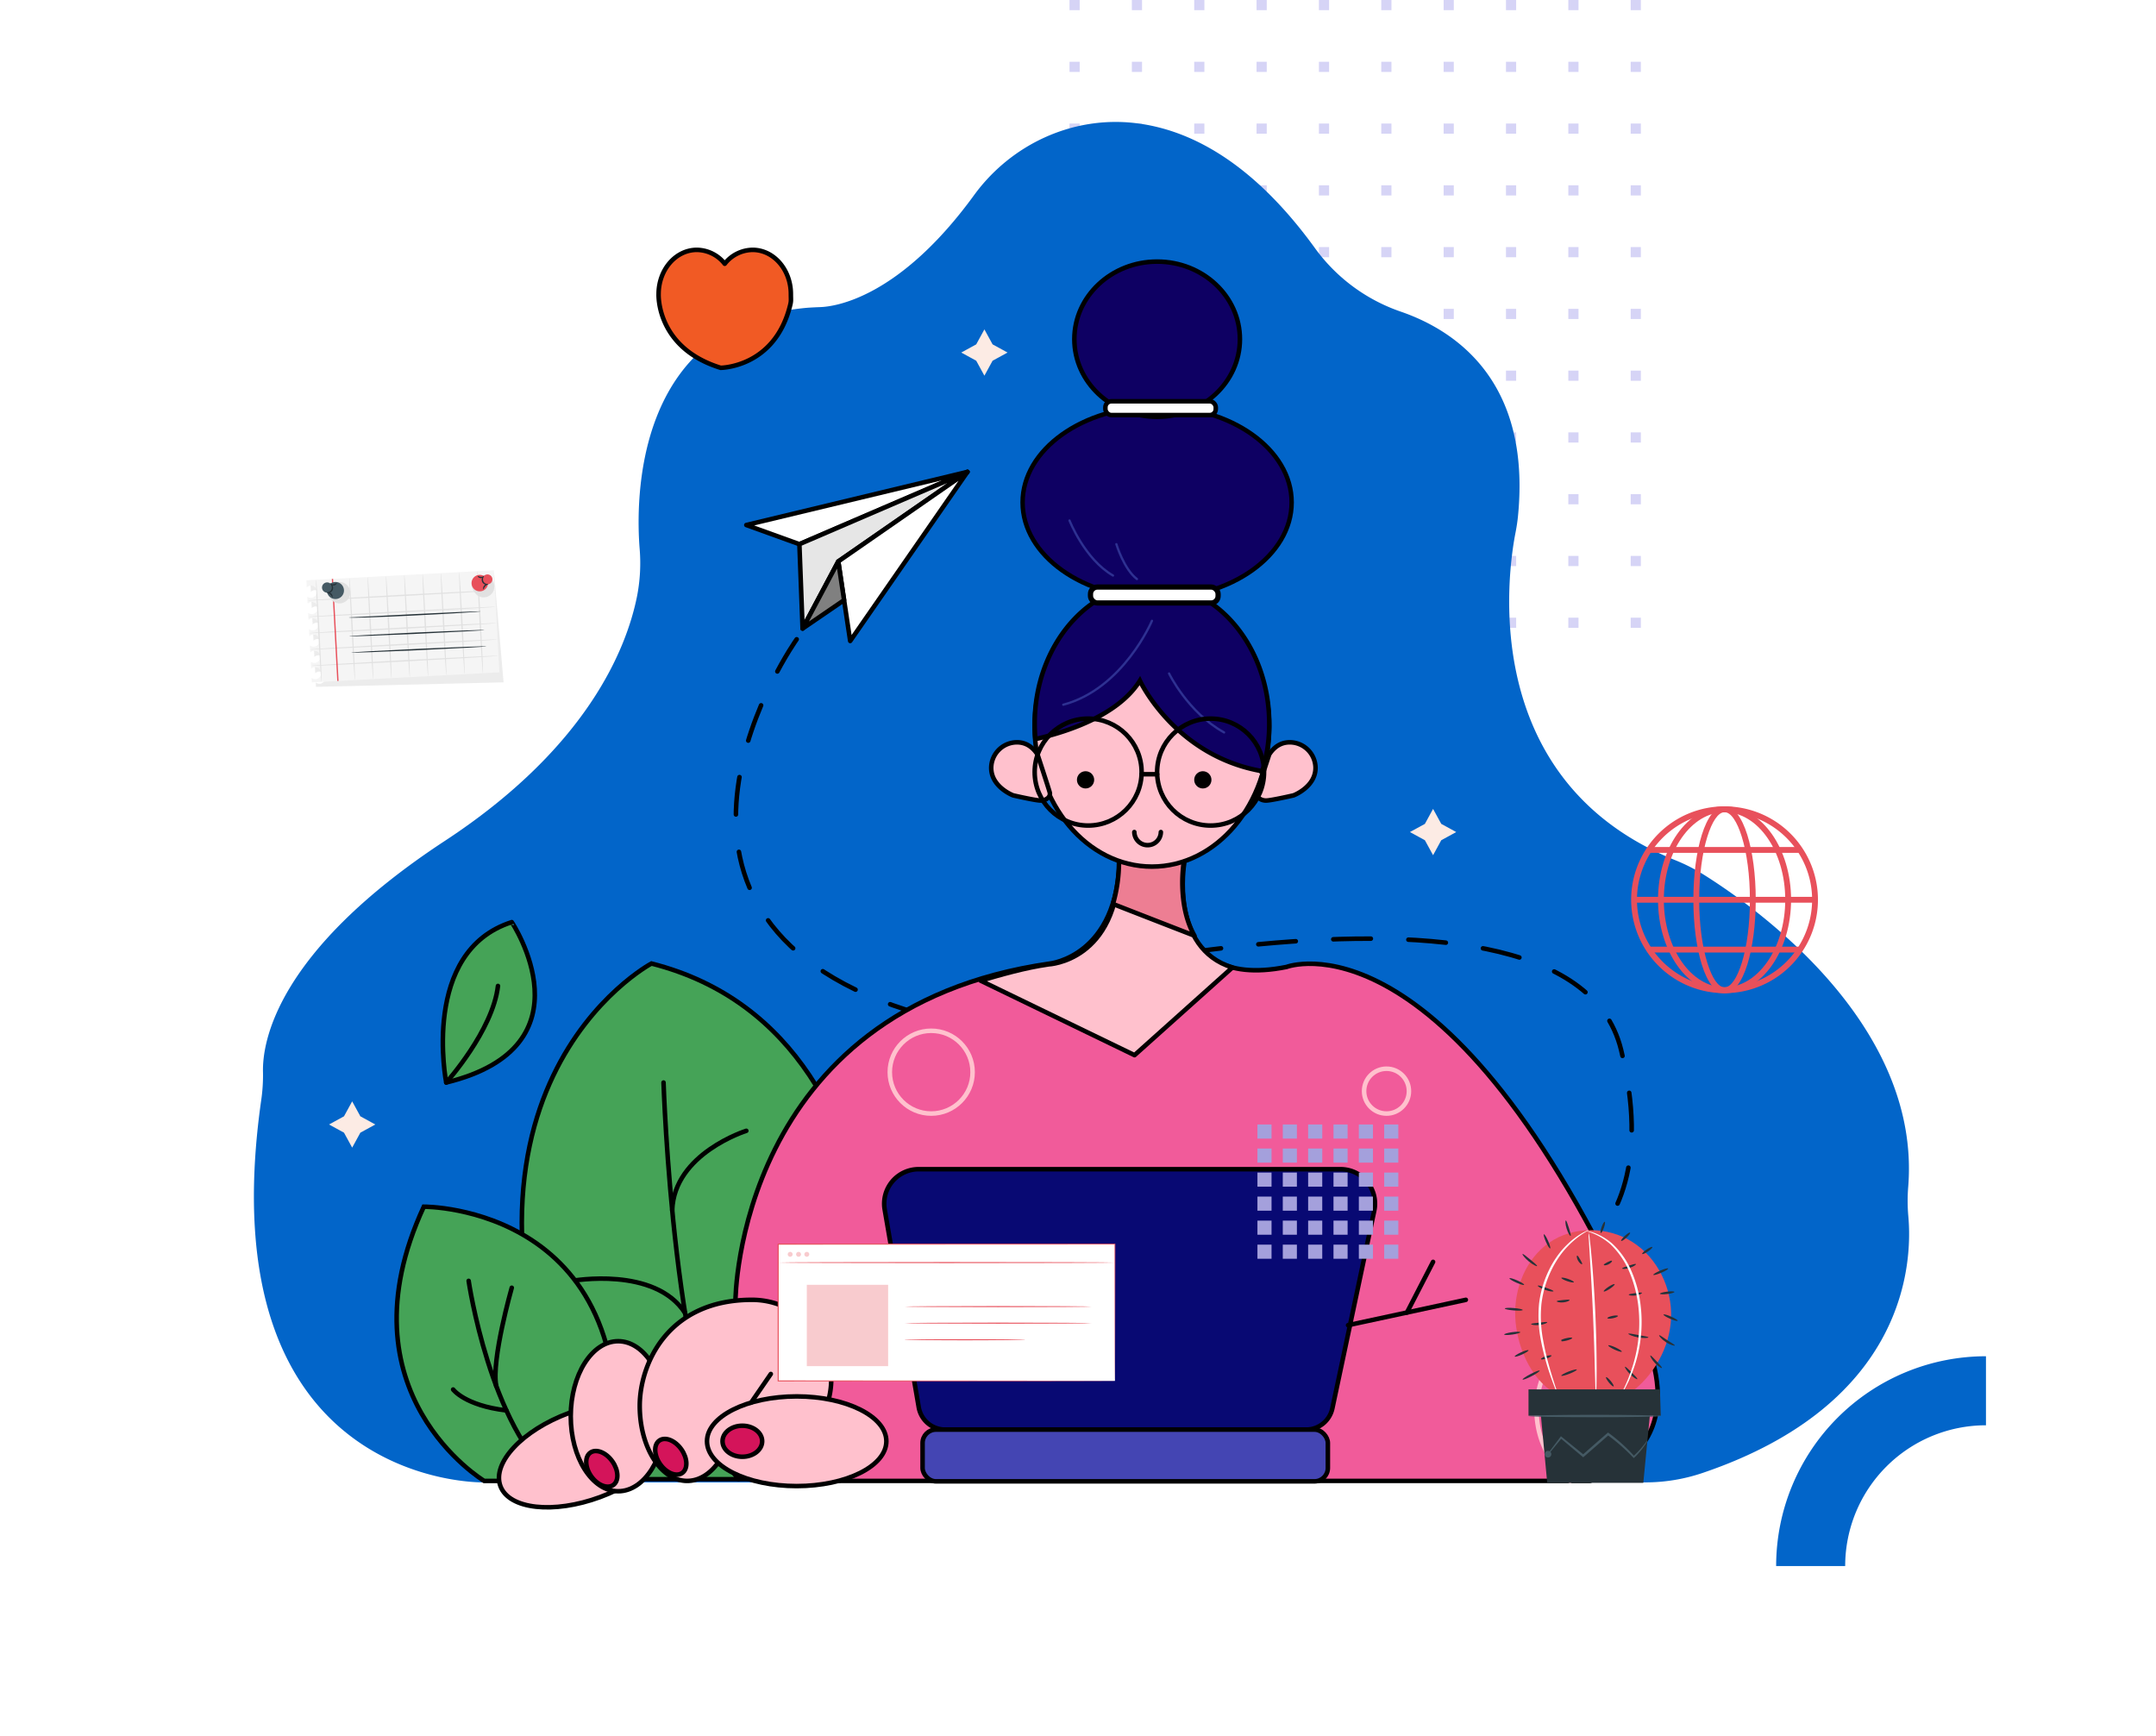 <svg xmlns="http://www.w3.org/2000/svg" xmlns:xlink="http://www.w3.org/1999/xlink" width="951" height="765.789" viewBox="0 0 951 765.789"><defs><style>.a{fill:#d6d4f6;}.ag,.b,.m{fill:#fff;}.c{fill:#0265c9;}.d{fill:#d4145a;}.ac,.ad,.ae,.af,.ag,.d,.e,.f,.g,.h,.i,.j,.k,.l,.m,.n,.q,.r,.s{stroke:#000;}.ae,.af,.d,.e,.i,.j,.k,.l,.n,.o{stroke-miterlimit:10;}.ac,.ad,.ae,.d,.e,.f,.g,.h,.i,.j,.k,.l,.m,.n,.o,.p,.q,.r,.s{stroke-width:2px;}.e,.f{fill:#45a357;}.ac,.ad,.ag,.ah,.f,.g,.h,.m,.p,.q,.r,.s{stroke-linecap:round;stroke-linejoin:round;}.ah,.g,.h,.n,.o,.p{fill:none;}.h{stroke-dasharray:16.57;}.i{fill:#f15b9a;}.j,.q{fill:#ffc1cd;}.k{fill:#080973;}.l{fill:#4445b3;}.o,.p{stroke:#ffc1cd;}.r{fill:#e6e6e6;}.s{fill:gray;}.t{fill:#a4a0dc;}.u{fill:#e8505b;}.v{opacity:0.3;}.w{fill:#ececec;}.x{fill:#f5f5f5;}.y{fill:#e1e1e1;}.z{fill:#263238;}.aa{fill:#455a64;}.ab{fill:#fcebe4;}.ac{fill:#f15a24;}.ad{fill:#ed7e93;}.ae,.af{fill:#0e0063;}.af{stroke-width:1.959px;}.ag{stroke-width:2.313px;}.ah{stroke:#2e3192;}.ai{filter:url(#a);}</style><filter id="a" x="0" y="256.789" width="951" height="509" filterUnits="userSpaceOnUse"><feOffset input="SourceAlpha"/><feGaussianBlur stdDeviation="25" result="b"/><feFlood flood-opacity="0.161"/><feComposite operator="in" in2="b"/><feComposite in="SourceGraphic"/></filter></defs><g transform="translate(-895 -170.211)"><g transform="translate(1366.753 170.211)"><g transform="translate(0)"><rect class="a" width="4.487" height="4.487"/><rect class="a" width="4.487" height="4.487" transform="translate(27.504)"/><rect class="a" width="4.487" height="4.487" transform="translate(55.008)"/><rect class="a" width="4.487" height="4.487" transform="translate(82.512)"/><rect class="a" width="4.487" height="4.487" transform="translate(110.015)"/><rect class="a" width="4.487" height="4.487" transform="translate(137.519)"/><rect class="a" width="4.487" height="4.487" transform="translate(165.023)"/><rect class="a" width="4.487" height="4.487" transform="translate(192.527)"/><rect class="a" width="4.487" height="4.487" transform="translate(220.031)"/><rect class="a" width="4.487" height="4.487" transform="translate(247.534)"/></g><g transform="translate(0 27.245)"><rect class="a" width="4.487" height="4.487"/><rect class="a" width="4.487" height="4.487" transform="translate(27.504)"/><rect class="a" width="4.487" height="4.487" transform="translate(55.008)"/><rect class="a" width="4.487" height="4.487" transform="translate(82.512)"/><rect class="a" width="4.487" height="4.487" transform="translate(110.015)"/><rect class="a" width="4.487" height="4.487" transform="translate(137.519)"/><rect class="a" width="4.487" height="4.487" transform="translate(165.023)"/><rect class="a" width="4.487" height="4.487" transform="translate(192.527)"/><rect class="a" width="4.487" height="4.487" transform="translate(220.031)"/><rect class="a" width="4.487" height="4.487" transform="translate(247.534)"/></g><g transform="translate(0 54.491)"><rect class="a" width="4.487" height="4.487"/><rect class="a" width="4.487" height="4.487" transform="translate(27.504)"/><rect class="a" width="4.487" height="4.487" transform="translate(55.008)"/><rect class="a" width="4.487" height="4.487" transform="translate(82.512)"/><rect class="a" width="4.487" height="4.487" transform="translate(110.015)"/><rect class="a" width="4.487" height="4.487" transform="translate(137.519)"/><rect class="a" width="4.487" height="4.487" transform="translate(165.023)"/><rect class="a" width="4.487" height="4.487" transform="translate(192.527)"/><rect class="a" width="4.487" height="4.487" transform="translate(220.031)"/><rect class="a" width="4.487" height="4.487" transform="translate(247.534)"/></g><g transform="translate(0 81.737)"><rect class="a" width="4.487" height="4.487"/><rect class="a" width="4.487" height="4.487" transform="translate(27.504)"/><rect class="a" width="4.487" height="4.487" transform="translate(55.008)"/><rect class="a" width="4.487" height="4.487" transform="translate(82.512)"/><rect class="a" width="4.487" height="4.487" transform="translate(110.015)"/><rect class="a" width="4.487" height="4.487" transform="translate(137.519)"/><rect class="a" width="4.487" height="4.487" transform="translate(165.023)"/><rect class="a" width="4.487" height="4.487" transform="translate(192.527)"/><rect class="a" width="4.487" height="4.487" transform="translate(220.031)"/><rect class="a" width="4.487" height="4.487" transform="translate(247.534)"/></g><g transform="translate(0 108.982)"><rect class="a" width="4.487" height="4.487"/><rect class="a" width="4.487" height="4.487" transform="translate(27.504)"/><rect class="a" width="4.487" height="4.487" transform="translate(55.008)"/><rect class="a" width="4.487" height="4.487" transform="translate(82.512)"/><rect class="a" width="4.487" height="4.487" transform="translate(110.015)"/><rect class="a" width="4.487" height="4.487" transform="translate(137.519)"/><rect class="a" width="4.487" height="4.487" transform="translate(165.023)"/><rect class="a" width="4.487" height="4.487" transform="translate(192.527)"/><rect class="a" width="4.487" height="4.487" transform="translate(220.031)"/><rect class="a" width="4.487" height="4.487" transform="translate(247.534)"/></g><g transform="translate(0 136.228)"><rect class="a" width="4.487" height="4.487"/><rect class="a" width="4.487" height="4.487" transform="translate(27.504)"/><rect class="a" width="4.487" height="4.487" transform="translate(55.008)"/><rect class="a" width="4.487" height="4.487" transform="translate(82.512)"/><rect class="a" width="4.487" height="4.487" transform="translate(110.015)"/><rect class="a" width="4.487" height="4.487" transform="translate(137.519)"/><rect class="a" width="4.487" height="4.487" transform="translate(165.023)"/><rect class="a" width="4.487" height="4.487" transform="translate(192.527)"/><rect class="a" width="4.487" height="4.487" transform="translate(220.031)"/><rect class="a" width="4.487" height="4.487" transform="translate(247.534)"/></g><g transform="translate(0 163.473)"><rect class="a" width="4.487" height="4.487"/><rect class="a" width="4.487" height="4.487" transform="translate(27.504)"/><rect class="a" width="4.487" height="4.487" transform="translate(55.008)"/><rect class="a" width="4.487" height="4.487" transform="translate(82.512)"/><rect class="a" width="4.487" height="4.487" transform="translate(110.015)"/><rect class="a" width="4.487" height="4.487" transform="translate(137.519)"/><rect class="a" width="4.487" height="4.487" transform="translate(165.023)"/><rect class="a" width="4.487" height="4.487" transform="translate(192.527)"/><rect class="a" width="4.487" height="4.487" transform="translate(220.031)"/><rect class="a" width="4.487" height="4.487" transform="translate(247.534)"/></g><g transform="translate(0 190.719)"><rect class="a" width="4.487" height="4.487"/><rect class="a" width="4.487" height="4.487" transform="translate(27.504)"/><rect class="a" width="4.487" height="4.487" transform="translate(55.008)"/><rect class="a" width="4.487" height="4.487" transform="translate(82.512)"/><rect class="a" width="4.487" height="4.487" transform="translate(110.015)"/><rect class="a" width="4.487" height="4.487" transform="translate(137.519)"/><rect class="a" width="4.487" height="4.487" transform="translate(165.023)"/><rect class="a" width="4.487" height="4.487" transform="translate(192.527)"/><rect class="a" width="4.487" height="4.487" transform="translate(220.031)"/><rect class="a" width="4.487" height="4.487" transform="translate(247.534)"/></g><g transform="translate(0 217.964)"><rect class="a" width="4.487" height="4.487"/><rect class="a" width="4.487" height="4.487" transform="translate(27.504)"/><rect class="a" width="4.487" height="4.487" transform="translate(55.008)"/><rect class="a" width="4.487" height="4.487" transform="translate(82.512)"/><rect class="a" width="4.487" height="4.487" transform="translate(110.015)"/><rect class="a" width="4.487" height="4.487" transform="translate(137.519)"/><rect class="a" width="4.487" height="4.487" transform="translate(165.023)"/><rect class="a" width="4.487" height="4.487" transform="translate(192.527)"/><rect class="a" width="4.487" height="4.487" transform="translate(220.031)"/><rect class="a" width="4.487" height="4.487" transform="translate(247.534)"/></g><g transform="translate(0 245.21)"><rect class="a" width="4.487" height="4.487"/><rect class="a" width="4.487" height="4.487" transform="translate(27.504)"/><rect class="a" width="4.487" height="4.487" transform="translate(55.008)"/><rect class="a" width="4.487" height="4.487" transform="translate(82.512)"/><rect class="a" width="4.487" height="4.487" transform="translate(110.015)"/><rect class="a" width="4.487" height="4.487" transform="translate(137.519)"/><rect class="a" width="4.487" height="4.487" transform="translate(165.023)"/><rect class="a" width="4.487" height="4.487" transform="translate(192.527)"/><rect class="a" width="4.487" height="4.487" transform="translate(220.031)"/><rect class="a" width="4.487" height="4.487" transform="translate(247.534)"/></g><g transform="translate(0 272.456)"><rect class="a" width="4.487" height="4.487"/><rect class="a" width="4.487" height="4.487" transform="translate(27.504)"/><rect class="a" width="4.487" height="4.487" transform="translate(55.008)"/><rect class="a" width="4.487" height="4.487" transform="translate(82.512)"/><rect class="a" width="4.487" height="4.487" transform="translate(110.015)"/><rect class="a" width="4.487" height="4.487" transform="translate(137.519)"/><rect class="a" width="4.487" height="4.487" transform="translate(165.023)"/><rect class="a" width="4.487" height="4.487" transform="translate(192.527)"/><rect class="a" width="4.487" height="4.487" transform="translate(220.031)"/><rect class="a" width="4.487" height="4.487" transform="translate(247.534)"/></g></g><g class="ai" transform="matrix(1, 0, 0, 1, 895, 170.21)"><rect class="b" width="801" height="359" rx="60" transform="translate(75 331.79)"/></g><path class="c" d="M3166.783,5853.167s-122.368,2.759-98.115-168.328a76.267,76.267,0,0,0,.822-12.64c-.325-12.887,5.522-52.974,80.2-101.981,62.864-41.255,80.115-84.768,84.768-107.8a76.122,76.122,0,0,0,1.165-21.162c-1.6-20-3.029-99.028,73.431-106.16,1.735-.161,4.584-.283,6.325-.349,6.542-.243,34.774-4.049,67.731-49.329,16.325-22.429,43.318-35,70.881-31.864,23.622,2.684,51.692,16.617,79.753,55.513a77.984,77.984,0,0,0,37.841,27.763c24,8.343,57.3,30.653,51.489,90.027-.242,2.48-.626,4.949-1.105,7.4-3.309,16.834-17.05,109.033,70.208,144.356a80.121,80.121,0,0,1,12.418,6.24c23.333,14.564,96.271,66.079,90.6,137.864a77.385,77.385,0,0,0,.047,13.11c1.79,19.736-.172,82.426-90.662,113.144a78.711,78.711,0,0,1-25.291,4.2H3172.48" transform="translate(-2058.487 -5029.08)"/><path class="c" d="M3702.4,3318.4h0a62.1,62.1,0,0,1,62.1-62.1v-30.45a92.55,92.55,0,0,0-92.55,92.55h30.45Z" transform="translate(-1993.5 -2457.4)"/><ellipse class="d" cx="8.748" cy="5.06" rx="8.748" ry="5.06" transform="translate(1114.584 816.949) rotate(-45)"/><g transform="translate(1069.955 576.958)"><g transform="translate(55.207 18.256)"><path class="e" d="M1943.5,4618.255s-105.742,56.294-29.669,227.46H2042.4S2072.064,4650.967,1943.5,4618.255Z" transform="translate(-1886.306 -4618.255)"/><path class="f" d="M1940.776,4663.989s4.565,142.257,33.092,174.969" transform="translate(-1878.257 -4611.497)"/><path class="f" d="M1976.8,4682.547s-31.9,10.009-32.689,35.053" transform="translate(-1877.764 -4608.754)"/><path class="f" d="M1905.649,4740.336s36.508-6.582,49.824,14.206" transform="translate(-1883.448 -4600.36)"/><path class="f" d="M1975.038,4766.057a28.966,28.966,0,0,0-19.013,22.874" transform="translate(-1876.003 -4596.413)"/></g><g transform="translate(0 125.521)"><path class="e" d="M1876.818,4832.666s-64.663-38.8-26.626-120.957c0,0,99.656-.761,82.92,120.957Z" transform="translate(-1838.208 -4711.709)"/><path class="g" d="M1865.881,4740.209s9.434,64.661,38.57,88.245" transform="translate(-1834.118 -4707.497)"/><path class="g" d="M1883.38,4742.86s-9.128,31.951-6.847,43.362" transform="translate(-1832.598 -4707.105)"/><path class="g" d="M1859.916,4781.964s5.125,7.054,23.483,9.233" transform="translate(-1834.999 -4701.326)"/></g><g transform="translate(20.383)"><path class="f" d="M1857.457,4673.1s-11.41-57.815,28.908-70.748C1886.365,4602.35,1922.881,4657.122,1857.457,4673.1Z" transform="translate(-1855.966 -4602.35)"/><path class="f" d="M1857.265,4669.474s20.54-22.822,22.823-42.6" transform="translate(-1855.774 -4598.726)"/></g></g><path class="h" d="M1995.4,4493.652s-85.4,120.152,48.587,163.536c0,0,290.7-81.376,315.044,17.52s-54.012,105.742-54.012,105.742" transform="translate(-748.986 -4041.456)"/><path class="i" d="M1968.414,4772.972s.381-128.948,138.834-148.728c0,0,29.968-3.254,30.579-46.509h28.612s-12.025,59.443,45.03,48.032c0,0,70.748-27.386,155.189,158.232,0,0,29.668,50.209-21.3,68.466H2001.184Z" transform="translate(-749.01 -4029.031)"/><ellipse class="j" cx="39.558" cy="19.779" rx="39.558" ry="19.779" transform="translate(1108.882 807.146) rotate(-20.234)"/><ellipse class="j" cx="20.92" cy="33.092" rx="20.92" ry="33.092" transform="translate(1146.754 761.815)"/><path class="j" d="M1981.078,4747.5c-37.277,0-49.448,28.51-49.448,46.786s9.366,33.091,20.92,33.091c6.526,0,12.353-4.728,16.188-12.134a35,35,0,1,0,12.34-67.743Z" transform="translate(-754.446 -4003.942)"/><ellipse class="j" cx="39.558" cy="19.779" rx="39.558" ry="19.779" transform="translate(1206.852 786.159)"/><path class="k" d="M2211.675,4808.685h-159.18a11.853,11.853,0,0,1-11.681-9.843l-15.021-87.238a15.208,15.208,0,0,1,14.988-17.79h186.073a15.208,15.208,0,0,1,14.878,18.362l-18.461,87.112A11.853,11.853,0,0,1,2211.675,4808.685Z" transform="translate(-740.563 -4007.876)"/><rect class="l" width="178.772" height="22.822" rx="5.899" transform="translate(1301.944 800.809)"/><ellipse class="d" cx="8.748" cy="6.847" rx="8.748" ry="6.847" transform="translate(1213.699 799.091)"/><ellipse class="d" cx="5.706" cy="8.748" rx="5.706" ry="8.748" transform="matrix(0.817, -0.577, 0.577, 0.817, 1150.739, 814.259)"/><ellipse class="d" cx="5.706" cy="8.748" rx="5.706" ry="8.748" transform="matrix(0.817, -0.577, 0.577, 0.817, 1181.168, 808.934)"/><line class="m" y1="12.634" x2="8.693" transform="translate(1226.306 776.269)"/><path class="n" d="M2064.146,4624.3l66.23,31.818,41.693-36.684" transform="translate(-734.862 -4022.867)"/><circle class="o" cx="18.258" cy="18.258" r="18.258" transform="translate(1287.49 624.883)"/><circle class="o" cx="9.89" cy="9.89" r="9.89" transform="translate(1496.692 641.62)"/><line class="g" y1="11.193" x2="51.946" transform="translate(1489.629 743.558)"/><line class="g" x1="11.519" y2="22.333" transform="translate(1515.602 726.821)"/><path class="p" d="M2320.183,4754.958c-1.182-.1-2.377-.168-3.587-.168a40.318,40.318,0,0,0-25.548,71.509" transform="translate(-703.512 -4002.864)"/><path class="q" d="M2130.524,4664.362l43.174-38.672c-27.732-8.538-21.259-45.875-21.259-45.875h-28.611c-.611,43.256-31.233,44.5-31.233,44.5-10.414,1.487-21.046,4.566-29.956,7.188Z" transform="translate(-735.085 -4028.723)"/><g transform="translate(1224.197 378.363)"><path class="m" d="M1972.59,4452.757l23.411,8.454,74.124-31.885Z" transform="translate(-1972.59 -4429.326)"/><path class="r" d="M1992.987,4461.211l1.414,37.216,15.742-29.6,56.968-39.5Z" transform="translate(-1969.575 -4429.326)"/><path class="m" d="M2007.934,4468.826l5.254,35.079,51.714-74.579Z" transform="translate(-1967.366 -4429.326)"/><path class="s" d="M1994.219,4493.342l18.3-12.532-2.557-17.07Z" transform="translate(-1969.393 -4424.24)"/></g><g transform="translate(1449.646 666.221)"><rect class="t" width="6.224" height="6.224" transform="translate(0)"/><rect class="t" width="6.224" height="6.224" transform="translate(11.183)"/><rect class="t" width="6.224" height="6.224" transform="translate(22.367)"/><rect class="t" width="6.224" height="6.224" transform="translate(33.55)"/><rect class="t" width="6.224" height="6.224" transform="translate(44.733)"/><rect class="t" width="6.224" height="6.224" transform="translate(55.917)"/><rect class="t" width="6.224" height="6.224" transform="translate(0 10.6)"/><rect class="t" width="6.224" height="6.224" transform="translate(11.183 10.6)"/><rect class="t" width="6.224" height="6.224" transform="translate(22.367 10.6)"/><rect class="t" width="6.224" height="6.224" transform="translate(33.55 10.6)"/><rect class="t" width="6.224" height="6.224" transform="translate(44.733 10.6)"/><rect class="t" width="6.224" height="6.224" transform="translate(55.917 10.6)"/><rect class="t" width="6.224" height="6.224" transform="translate(0 21.2)"/><rect class="t" width="6.224" height="6.224" transform="translate(11.183 21.2)"/><rect class="t" width="6.224" height="6.224" transform="translate(22.367 21.2)"/><rect class="t" width="6.224" height="6.224" transform="translate(33.55 21.2)"/><rect class="t" width="6.224" height="6.224" transform="translate(44.733 21.2)"/><rect class="t" width="6.224" height="6.224" transform="translate(55.917 21.2)"/><rect class="t" width="6.224" height="6.224" transform="translate(0 31.799)"/><rect class="t" width="6.224" height="6.224" transform="translate(11.183 31.799)"/><rect class="t" width="6.224" height="6.224" transform="translate(22.367 31.799)"/><rect class="t" width="6.224" height="6.224" transform="translate(33.55 31.799)"/><rect class="t" width="6.224" height="6.224" transform="translate(44.733 31.799)"/><rect class="t" width="6.224" height="6.224" transform="translate(55.917 31.799)"/><rect class="t" width="6.224" height="6.224" transform="translate(0 42.4)"/><rect class="t" width="6.224" height="6.224" transform="translate(11.183 42.4)"/><rect class="t" width="6.224" height="6.224" transform="translate(22.367 42.4)"/><rect class="t" width="6.224" height="6.224" transform="translate(33.55 42.4)"/><rect class="t" width="6.224" height="6.224" transform="translate(44.733 42.4)"/><rect class="t" width="6.224" height="6.224" transform="translate(55.917 42.4)"/><rect class="t" width="6.224" height="6.224" transform="translate(0 52.999)"/><rect class="t" width="6.224" height="6.224" transform="translate(11.183 52.999)"/><rect class="t" width="6.224" height="6.224" transform="translate(22.367 52.999)"/><rect class="t" width="6.224" height="6.224" transform="translate(33.55 52.999)"/><rect class="t" width="6.224" height="6.224" transform="translate(44.733 52.999)"/><rect class="t" width="6.224" height="6.224" transform="translate(55.917 52.999)"/></g><g transform="translate(1238.019 718.755)"><g transform="translate(0.235 0.235)"><rect class="b" width="148.549" height="60.338"/></g><path class="u" d="M2133.416,4786.463s-.012-.371-.018-1.078-.01-1.761-.018-3.13c-.009-2.753-.023-6.8-.04-12.008-.022-10.414-.052-25.478-.09-44.122l.166.165-148.54.07h-.009l.234-.235c0,21.129-.007,41.525-.009,60.338l-.225-.225,106.505.107,30.9.062,8.27.029,2.14.014c.482,0,.736.014.736.014s-.236.009-.708.015l-2.114.014c-1.879.005-4.642.016-8.223.028l-30.844.063-106.659.106h-.226v-.226c0-18.812-.006-39.208-.009-60.338v-.235h.244l148.54.07h.165v.165c-.038,18.686-.069,33.785-.09,44.222-.018,5.195-.032,9.228-.041,11.972-.008,1.356-.014,2.393-.019,3.1S2133.416,4786.463,2133.416,4786.463Z" transform="translate(-1984.632 -4725.89)"/><g transform="translate(0.383 8.138)"><path class="u" d="M1984.966,4733.215c0-.131,33.2-.235,74.153-.235s74.161.1,74.161.235-33.2.234-74.161.234S1984.966,4733.345,1984.966,4733.215Z" transform="translate(-1984.966 -4732.979)"/></g><g transform="translate(4.447 3.655)"><g class="v"><path class="u" d="M1990.661,4730.153a1.078,1.078,0,1,1-1.078-1.079A1.079,1.079,0,0,1,1990.661,4730.153Z" transform="translate(-1988.506 -4729.074)"/></g><g class="v" transform="translate(3.694)"><path class="u" d="M1993.879,4730.153a1.078,1.078,0,1,1-1.078-1.079A1.078,1.078,0,0,1,1993.879,4730.153Z" transform="translate(-1991.724 -4729.074)"/></g><g class="v" transform="translate(7.334)"><path class="u" d="M1997.053,4730.153a1.078,1.078,0,1,1-1.079-1.079A1.079,1.079,0,0,1,1997.053,4730.153Z" transform="translate(-1994.896 -4729.074)"/></g></g><g class="v" transform="translate(12.859 18.18)"><rect class="u" width="35.88" height="35.88"/></g><g transform="translate(56.033 27.559)"><path class="u" d="M2115.923,4750.136c0,.13-18.463.235-41.234.235s-41.239-.105-41.239-.235,18.46-.235,41.239-.235S2115.923,4750.007,2115.923,4750.136Z" transform="translate(-2033.45 -4749.901)"/><g transform="translate(0 7.31)"><path class="u" d="M2115.923,4756.5c0,.13-18.463.235-41.234.235s-41.239-.105-41.239-.235,18.46-.235,41.239-.235S2115.923,4756.374,2115.923,4756.5Z" transform="translate(-2033.45 -4756.27)"/></g><g transform="translate(0 14.62)"><path class="u" d="M2086.541,4762.873a2.323,2.323,0,0,1-.539.047l-1.546.045-5.69.075-18.768.069-18.772-.069-5.689-.075-1.546-.045a2.337,2.337,0,0,1-.54-.047,2.386,2.386,0,0,1,.54-.047l1.546-.044,5.689-.075,18.772-.069,18.768.069,5.69.075,1.546.044A2.372,2.372,0,0,1,2086.541,4762.873Z" transform="translate(-2033.45 -4762.638)"/></g></g></g><g transform="translate(1030.143 421.747)"><g transform="translate(1.831 1.251)"><path class="w" d="M1805.117,4473.373l.165,3.1a2.628,2.628,0,0,1,1.687-.735,2.685,2.685,0,0,1,.287,5.361,2.625,2.625,0,0,1-1.756-.55l.166,3.107a2.633,2.633,0,0,1,1.687-.735,2.685,2.685,0,0,1,.287,5.363,2.642,2.642,0,0,1-1.756-.55l.167,3.105a2.63,2.63,0,0,1,1.687-.734,2.685,2.685,0,0,1,.287,5.362,2.642,2.642,0,0,1-1.756-.55l.167,3.106a2.628,2.628,0,0,1,1.687-.734,2.685,2.685,0,0,1,.287,5.361,2.629,2.629,0,0,1-1.756-.55l.167,3.106a2.631,2.631,0,0,1,1.687-.733,2.685,2.685,0,0,1,.287,5.361,2.635,2.635,0,0,1-1.756-.55l.167,3.106a2.637,2.637,0,0,1,1.687-.734,2.685,2.685,0,0,1,.287,5.361,2.624,2.624,0,0,1-1.756-.55l.1,1.928,82.747-1.985-4.193-48.2Z" transform="translate(-1805.117 -4468.214)"/></g><path class="x" d="M1803.522,4471.55l.167,3.1a2.627,2.627,0,0,1,1.687-.733,2.684,2.684,0,0,1,.287,5.361,2.622,2.622,0,0,1-1.756-.55l.166,3.106a2.637,2.637,0,0,1,1.687-.733,2.685,2.685,0,0,1,.287,5.362,2.63,2.63,0,0,1-1.756-.55l.167,3.107a2.631,2.631,0,0,1,1.687-.735,2.685,2.685,0,0,1,.287,5.361,2.631,2.631,0,0,1-1.756-.549l.165,3.106a2.636,2.636,0,0,1,1.688-.734,2.685,2.685,0,0,1,.287,5.362,2.636,2.636,0,0,1-1.756-.55l.165,3.106a2.633,2.633,0,0,1,1.688-.733,2.685,2.685,0,0,1,.286,5.361,2.64,2.64,0,0,1-1.756-.55l.166,3.106a2.637,2.637,0,0,1,1.687-.733,2.685,2.685,0,0,1,.287,5.361,2.636,2.636,0,0,1-1.756-.55l.1,1.927,82.728-4.426-2.409-45.024Z" transform="translate(-1803.522 -4467.124)"/><g transform="translate(0.477 8.889)"><path class="y" d="M1886.664,4474.889c.009.164-18.5,1.289-41.345,2.512s-41.373,2.08-41.381,1.914,18.5-1.289,41.349-2.511S1886.655,4474.724,1886.664,4474.889Z" transform="translate(-1803.938 -4474.868)"/></g><g transform="translate(0.862 16.093)"><path class="y" d="M1887,4481.165c.009.164-18.5,1.289-41.345,2.511s-41.373,2.08-41.382,1.915,18.5-1.289,41.35-2.511S1886.991,4481,1887,4481.165Z" transform="translate(-1804.273 -4481.144)"/></g><g transform="translate(1.248 23.295)"><path class="y" d="M1887.337,4487.439c.008.166-18.5,1.29-41.346,2.513s-41.373,2.08-41.382,1.914,18.5-1.289,41.35-2.511S1887.328,4487.275,1887.337,4487.439Z" transform="translate(-1804.609 -4487.419)"/></g><g transform="translate(1.633 30.498)"><path class="y" d="M1887.672,4493.716c.009.165-18.5,1.29-41.345,2.512s-41.372,2.079-41.381,1.915,18.5-1.289,41.35-2.512S1887.664,4493.551,1887.672,4493.716Z" transform="translate(-1804.945 -4493.695)"/></g><g transform="translate(2.019 37.701)"><path class="y" d="M1888.007,4499.991c.009.166-18.5,1.29-41.345,2.511s-41.373,2.08-41.381,1.917,18.5-1.289,41.349-2.513S1888,4499.828,1888.007,4499.991Z" transform="translate(-1805.281 -4499.971)"/></g><g transform="translate(11.216 3.795)"><rect class="u" width="0.574" height="45.089" transform="translate(0 0.031) rotate(-3.063)"/></g><g transform="translate(18.96 3.409)"><path class="y" d="M1822.487,4515.119c-.165.008-.838-10.063-1.5-22.5s-1.071-22.521-.906-22.53.838,10.062,1.5,22.5S1822.651,4515.11,1822.487,4515.119Z" transform="translate(-1820.041 -4470.094)"/></g><g transform="translate(4.233 4.197)"><path class="y" d="M1809.656,4515.8c-.165.01-.838-10.063-1.5-22.495s-1.071-22.52-.906-22.529.838,10.062,1.5,22.5S1809.82,4515.8,1809.656,4515.8Z" transform="translate(-1807.21 -4470.781)"/></g><g transform="translate(27.026 2.977)"><path class="y" d="M1829.514,4514.743c-.165.008-.838-10.063-1.5-22.5s-1.071-22.521-.906-22.53.838,10.063,1.5,22.5S1829.679,4514.734,1829.514,4514.743Z" transform="translate(-1827.068 -4469.718)"/></g><g transform="translate(35.092 2.546)"><path class="y" d="M1836.541,4514.367c-.165.008-.838-10.064-1.5-22.5s-1.071-22.521-.907-22.53.838,10.063,1.5,22.5S1836.706,4514.358,1836.541,4514.367Z" transform="translate(-1834.095 -4469.341)"/></g><g transform="translate(43.157 2.114)"><path class="y" d="M1843.568,4513.991c-.164.009-.838-10.063-1.5-22.495s-1.071-22.521-.907-22.53.838,10.063,1.5,22.5S1843.733,4513.982,1843.568,4513.991Z" transform="translate(-1841.122 -4468.966)"/></g><g transform="translate(51.223 1.682)"><path class="y" d="M1850.595,4513.615c-.164.008-.838-10.064-1.5-22.5s-1.071-22.521-.906-22.53.837,10.063,1.5,22.5S1850.76,4513.606,1850.595,4513.615Z" transform="translate(-1848.15 -4468.59)"/></g><g transform="translate(59.289 1.251)"><path class="y" d="M1857.623,4513.239c-.165.008-.838-10.064-1.5-22.5s-1.071-22.521-.906-22.53.837,10.063,1.5,22.5S1857.787,4513.23,1857.623,4513.239Z" transform="translate(-1855.177 -4468.214)"/></g><g transform="translate(67.354 0.819)"><path class="y" d="M1864.65,4512.863c-.165.008-.838-10.064-1.5-22.5s-1.071-22.52-.906-22.53.838,10.063,1.5,22.5S1864.814,4512.854,1864.65,4512.863Z" transform="translate(-1862.204 -4467.838)"/></g><g transform="translate(75.42 0.388)"><path class="y" d="M1871.677,4512.487c-.165.008-.838-10.063-1.5-22.5s-1.071-22.52-.906-22.53.838,10.063,1.5,22.5S1871.841,4512.478,1871.677,4512.487Z" transform="translate(-1869.231 -4467.461)"/></g><g transform="translate(18.761 18.119)"><path class="z" d="M1877.967,4482.939a2.219,2.219,0,0,1-.586.09l-1.689.146-6.22.42c-5.253.327-12.513.733-20.534,1.131s-15.29.7-20.552.869-8.53.182-8.518,0l29.04-1.463,20.542-.956,6.229-.229c.679-.014,1.24-.025,1.7-.033A2.218,2.218,0,0,1,1877.967,4482.939Z" transform="translate(-1819.867 -4482.91)"/></g><g transform="translate(18.89 26.341)"><path class="z" d="M1879.625,4490.106c.008.165-13.339.911-29.807,1.667s-29.831,1.234-29.838,1.069,13.336-.911,29.81-1.666S1879.618,4489.942,1879.625,4490.106Z" transform="translate(-1819.98 -4490.074)"/></g><g transform="translate(19.774 33.545)"><path class="z" d="M1880.395,4496.382c.008.166-13.338.912-29.807,1.667s-29.83,1.233-29.838,1.069,13.336-.911,29.81-1.666S1880.388,4496.218,1880.395,4496.382Z" transform="translate(-1820.75 -4496.35)"/></g><g transform="translate(9.26 5.173)"><path class="y" d="M1811.59,4475.607a7.235,7.235,0,0,0,2.645,4.638,4.729,4.729,0,1,0,1.739-8.527" transform="translate(-1811.59 -4471.631)"/></g><g transform="translate(6.896 5.168)"><g transform="translate(2.16)"><path class="aa" d="M1811.417,4475.593a3.764,3.764,0,1,0,3.557-3.96A3.764,3.764,0,0,0,1811.417,4475.593Z" transform="translate(-1811.412 -4471.627)"/></g><g transform="translate(0 0.194)"><path class="aa" d="M1809.533,4474.177a2.259,2.259,0,1,0,2.135-2.377A2.258,2.258,0,0,0,1809.533,4474.177Z" transform="translate(-1809.53 -4471.796)"/></g><g transform="translate(2.106 0.637)"><path class="z" d="M1811.366,4476.208c.017-.091.355-.06.815-.232a2.155,2.155,0,0,0,1.284-1.248,2.323,2.323,0,0,0-.173-1.8c-.228-.439-.491-.648-.443-.726.029-.064.412.025.794.492a2.378,2.378,0,0,1,.385,2.237,2.265,2.265,0,0,1-1.743,1.457C1811.683,4476.476,1811.342,4476.274,1811.366,4476.208Z" transform="translate(-1811.365 -4472.182)"/></g><g transform="translate(3.987 0.486)"><path class="z" d="M1813.016,4472.635c.08-.146.646.024,1.277-.128s1.07-.539,1.206-.442c.149.067-.173.809-1.072,1.025C1813.524,4473.287,1812.91,4472.76,1813.016,4472.635Z" transform="translate(-1813.004 -4472.05)"/></g><g transform="translate(2.363 4.557)"><path class="z" d="M1813.806,4477.831c-.167.013-.325-.7-.917-1.249s-1.3-.677-1.3-.843c-.039-.161.907-.337,1.71.409C1814.089,4476.907,1813.968,4477.861,1813.806,4477.831Z" transform="translate(-1811.589 -4475.597)"/></g></g><g transform="translate(72.851 2.518)"><path class="y" d="M1866.993,4473.292a7.236,7.236,0,0,0,2.644,4.638,4.729,4.729,0,1,0,1.739-8.526" transform="translate(-1866.993 -4469.317)"/></g><g transform="translate(72.852 1.846)"><g transform="translate(0 0.184)"><path class="u" d="M1874.263,4472.335a3.637,3.637,0,1,1-3.827-3.437A3.637,3.637,0,0,1,1874.263,4472.335Z" transform="translate(-1866.993 -4468.892)"/></g><g transform="translate(4.841)"><path class="u" d="M1875.573,4470.8a2.183,2.183,0,1,1-2.3-2.063A2.182,2.182,0,0,1,1875.573,4470.8Z" transform="translate(-1871.211 -4468.732)"/></g><g transform="translate(4.485 0.579)"><path class="z" d="M1873.814,4472.948c.03.063-.277.3-.865.273a2.191,2.191,0,0,1-1.834-1.222,2.3,2.3,0,0,1,.142-2.2c.321-.489.682-.613.719-.551.056.071-.173.3-.344.747a2.249,2.249,0,0,0,.022,1.741,2.079,2.079,0,0,0,1.354,1.064C1873.466,4472.923,1873.787,4472.86,1873.814,4472.948Z" transform="translate(-1870.901 -4469.236)"/></g><g transform="translate(2.736 0.721)"><path class="z" d="M1871.85,4469.673c.118.114-.418.69-1.311.593-.891-.115-1.276-.8-1.134-.884.125-.11.585.224,1.205.29C1871.228,4469.754,1871.754,4469.537,1871.85,4469.673Z" transform="translate(-1869.377 -4469.36)"/></g><g transform="translate(5.077 4.245)"><path class="z" d="M1871.58,4474.776c-.158.046-.378-.861.305-1.677.7-.8,1.63-.727,1.608-.564.021.167-.656.357-1.154.952S1871.748,4474.771,1871.58,4474.776Z" transform="translate(-1871.416 -4472.43)"/></g></g></g><g transform="translate(1558.489 708.565)"><g transform="translate(4.835 4.258)"><path class="u" d="M2285.757,4792.777c-11.225-6.508-17.23-21.646-17.678-34.036s4.71-25.316,14.872-32.419c10.7-7.482,25.946-7.349,36.943-.306s17.44,20.334,16.942,33.383-7.611,25.513-18.13,33.25" transform="translate(-2268.052 -4720.722)"/></g><g transform="translate(37.24 5.449)"><path class="b" d="M2299.5,4793.821a14.818,14.818,0,0,1-.208-2.835c-.057-2.026-.131-4.622-.218-7.729-.168-6.524-.423-15.534-.859-25.478s-.975-18.948-1.381-25.461c-.186-3.1-.34-5.693-.461-7.717a14.736,14.736,0,0,1-.041-2.842,14.78,14.78,0,0,1,.45,2.807c.224,1.814.5,4.443.794,7.7.6,6.5,1.25,15.508,1.691,25.47s.575,18.984.552,25.518c-.011,3.266-.052,5.909-.116,7.735A14.6,14.6,0,0,1,2299.5,4793.821Z" transform="translate(-2296.284 -4721.759)"/></g><g transform="translate(0.272 38.53)"><path class="z" d="M2271.986,4751.522c-.024.29-1.813.38-4,.2s-3.936-.561-3.912-.85,1.813-.379,4-.2S2272.01,4751.232,2271.986,4751.522Z" transform="translate(-2264.077 -4750.582)"/></g><g transform="translate(2.318 25.407)"><path class="z" d="M2272.337,4742.1c-.118.266-1.662-.162-3.449-.955s-3.141-1.65-3.022-1.916,1.662.162,3.449.955S2272.454,4741.832,2272.337,4742.1Z" transform="translate(-2265.859 -4739.147)"/></g><g transform="translate(8.073 14.769)"><path class="z" d="M2277.315,4735.213c-.15.241-1.886-.576-3.69-2.073s-2.937-3.047-2.727-3.238,1.646.983,3.4,2.428S2277.475,4734.964,2277.315,4735.213Z" transform="translate(-2270.873 -4729.879)"/></g><g transform="translate(17.433 6.078)"><path class="z" d="M2281.864,4728.549c-.266.117-1.1-1.184-1.858-2.9s-1.162-3.211-.9-3.33,1.1,1.184,1.858,2.905S2282.129,4728.431,2281.864,4728.549Z" transform="translate(-2279.028 -4722.308)"/></g><g transform="translate(27.013)"><path class="z" d="M2289.655,4723.806c-.258.122-1.155-1.263-1.75-3.181s-.646-3.565-.364-3.612.791,1.455,1.369,3.3S2289.923,4723.683,2289.655,4723.806Z" transform="translate(-2287.374 -4717.012)"/></g><g transform="translate(42.483 0.56)"><path class="z" d="M2302.724,4717.507c.273.1.107,1.278-.374,2.64s-1.092,2.385-1.366,2.288-.107-1.276.374-2.638S2302.449,4717.41,2302.724,4717.507Z" transform="translate(-2300.853 -4717.5)"/></g><g transform="translate(51.577 5.32)"><path class="z" d="M2312.723,4721.688c.2.213-.519,1.2-1.6,2.2s-2.118,1.639-2.315,1.425.519-1.2,1.6-2.2S2312.526,4721.475,2312.723,4721.688Z" transform="translate(-2308.775 -4721.647)"/></g><g transform="translate(60.847 11.649)"><path class="z" d="M2321.365,4727.223c.163.241-.711,1.117-1.952,1.958s-2.378,1.327-2.541,1.086.711-1.116,1.953-1.957S2321.2,4726.982,2321.365,4727.223Z" transform="translate(-2316.852 -4727.161)"/></g><g transform="translate(65.771 21.099)"><path class="z" d="M2327.713,4735.477c.115.268-1.262,1.11-3.076,1.883s-3.375,1.184-3.488.916,1.263-1.11,3.076-1.883S2327.6,4735.209,2327.713,4735.477Z" transform="translate(-2321.142 -4735.395)"/></g><g transform="translate(68.703 31.249)"><path class="z" d="M2330.084,4744.5c.037.288-1.365.7-3.127.917s-3.223.161-3.26-.127,1.366-.7,3.13-.917S2330.05,4744.208,2330.084,4744.5Z" transform="translate(-2323.696 -4744.237)"/></g><g transform="translate(70.267 41.419)"><path class="z" d="M2331.316,4755.9c-.116.266-1.609-.126-3.334-.876s-3.031-1.575-2.916-1.841,1.609.125,3.334.876S2331.43,4755.633,2331.316,4755.9Z" transform="translate(-2325.059 -4753.099)"/></g><g transform="translate(68.346 50.598)"><path class="z" d="M2330.3,4765.625c-.092.265-1.98-.184-3.952-1.479s-3.147-2.834-2.942-3.025c.214-.211,1.647.932,3.517,2.145S2330.409,4765.345,2330.3,4765.625Z" transform="translate(-2323.386 -4761.095)"/></g><g transform="translate(64.444 59.557)"><path class="z" d="M2325.126,4774.4c-.174.226-1.676-.656-3.117-2.214s-2.217-3.116-1.98-3.273,1.365,1.072,2.75,2.558S2325.31,4774.172,2325.126,4774.4Z" transform="translate(-2319.986 -4768.901)"/></g><g transform="translate(8.111 66.171)"><path class="z" d="M2278.447,4774.718c.134.258-1.444,1.344-3.523,2.428s-3.876,1.753-4.01,1.494,1.444-1.344,3.523-2.427S2278.313,4774.461,2278.447,4774.718Z" transform="translate(-2270.906 -4774.663)"/></g><g transform="translate(4.632 57.162)"><path class="z" d="M2273.969,4766.9c.121.265-1.144,1.1-2.825,1.858s-3.14,1.165-3.261.9,1.145-1.1,2.826-1.86S2273.849,4766.63,2273.969,4766.9Z" transform="translate(-2267.875 -4766.813)"/></g><g transform="translate(0 49.067)"><path class="z" d="M2270.944,4759.982c.041.287-1.516.746-3.478,1.025s-3.584.271-3.626-.018,1.516-.746,3.479-1.025S2270.9,4759.694,2270.944,4759.982Z" transform="translate(-2263.839 -4759.761)"/></g><g transform="translate(11.882 44.77)"><path class="z" d="M2281.292,4756.15c.086.271-1.432.98-3.459,1.206s-3.665-.121-3.641-.4c.02-.3,1.6-.421,3.522-.644S2281.207,4755.865,2281.292,4756.15Z" transform="translate(-2274.192 -4756.018)"/></g><g transform="translate(23.191 34.917)"><path class="z" d="M2289.7,4747.6c.085.271-1.124.884-2.755,1.041s-2.935-.2-2.9-.484,1.286-.409,2.8-.562S2289.618,4747.317,2289.7,4747.6Z" transform="translate(-2284.044 -4747.434)"/></g><g transform="translate(25.228 25.195)"><path class="z" d="M2291.326,4740.987c-.094.274-1.4.071-2.922-.453s-2.674-1.174-2.579-1.449,1.4-.07,2.922.455S2291.421,4740.713,2291.326,4740.987Z" transform="translate(-2285.819 -4738.963)"/></g><g transform="translate(32.024 15.492)"><path class="z" d="M2294.069,4734.283c-.2.2-1.1-.392-1.742-1.506s-.707-2.188-.431-2.262.768.75,1.343,1.736S2294.282,4734.079,2294.069,4734.283Z" transform="translate(-2291.74 -4730.509)"/></g><g transform="translate(25.127 51.652)"><path class="z" d="M2290.6,4762.19c.069.283-1.065.8-2.531,1.161a9.767,9.767,0,0,1-2.127.313l-.208-.614c.379-.069.625-.053.674.06s-.106.3-.413.536l-.208-.614a9.686,9.686,0,0,1,2.032-.7C2289.282,4761.97,2290.527,4761.908,2290.6,4762.19Z" transform="translate(-2285.731 -4762.014)"/></g><g transform="translate(25.181 65.686)"><path class="z" d="M2292.622,4774.327c.105.271-1.34,1.092-3.227,1.833s-3.506,1.125-3.612.855,1.338-1.092,3.227-1.833S2292.515,4774.057,2292.622,4774.327Z" transform="translate(-2285.778 -4774.24)"/></g><g transform="translate(16.228 59.435)"><path class="z" d="M2282.628,4768.938c.094.275-.87.852-2.152,1.288s-2.4.566-2.491.291.87-.851,2.152-1.288S2282.535,4768.664,2282.628,4768.938Z" transform="translate(-2277.978 -4768.794)"/></g><g transform="translate(14.816 28.674)"><path class="z" d="M2283.662,4744.515c-.066.279-1.745.113-3.683-.577s-3.348-1.611-3.224-1.87,1.692.215,3.575.878S2283.732,4744.229,2283.662,4744.515Z" transform="translate(-2276.747 -4741.994)"/></g><g transform="translate(43.888 28.05)"><path class="z" d="M2306.893,4741.511c.16.242-.785,1.148-2.109,2.021s-2.53,1.387-2.689,1.145.784-1.148,2.11-2.023S2306.734,4741.269,2306.893,4741.511Z" transform="translate(-2302.076 -4741.451)"/></g><g transform="translate(45.519 41.89)"><path class="z" d="M2308.149,4753.731c.06.284-.933.731-2.217,1s-2.372.252-2.432-.033.934-.73,2.217-1S2308.09,4753.447,2308.149,4753.731Z" transform="translate(-2303.498 -4753.508)"/></g><g transform="translate(45.923 55.024)"><path class="z" d="M2309.8,4767.785c-.122.264-1.551-.139-3.192-.9s-2.873-1.59-2.751-1.854,1.552.139,3.193.9S2309.924,4767.522,2309.8,4767.785Z" transform="translate(-2303.85 -4764.952)"/></g><g transform="translate(44.885 69.101)"><path class="z" d="M2306.329,4781.3c-.225.185-1.154-.575-2.074-1.7s-1.485-2.178-1.26-2.363,1.152.575,2.073,1.695S2306.552,4781.119,2306.329,4781.3Z" transform="translate(-2302.945 -4777.216)"/></g><g transform="translate(43.929 17.725)"><path class="z" d="M2305.714,4732.529c.178.224-.435,1-1.486,1.522s-2.036.559-2.11.282.69-.743,1.638-1.223S2305.533,4732.3,2305.714,4732.529Z" transform="translate(-2302.112 -4732.455)"/></g><g transform="translate(54.936 31.784)"><path class="z" d="M2317.515,4744.843c.1.268-1.126.941-2.8,1.17s-3.032-.079-3.013-.362,1.31-.458,2.869-.679S2317.419,4744.563,2317.515,4744.843Z" transform="translate(-2311.701 -4744.704)"/></g><g transform="translate(52.042 19.162)"><path class="z" d="M2315.253,4733.789c.13.255-1.085,1.122-2.812,1.67s-3.216.554-3.259.272,1.3-.745,2.938-1.274S2315.122,4733.524,2315.253,4733.789Z" transform="translate(-2309.181 -4733.707)"/></g><g transform="translate(54.755 49.86)"><path class="z" d="M2320.423,4762.152c0,.283-2.08.466-4.584.008s-4.387-1.352-4.291-1.617c.1-.282,2.06.149,4.479.582S2320.433,4761.854,2320.423,4762.152Z" transform="translate(-2311.544 -4760.453)"/></g><g transform="translate(53.262 64.507)"><path class="z" d="M2315.7,4778.682c-.174.226-1.7-.674-3.229-2.211s-2.423-3.066-2.2-3.239,1.462,1.016,2.942,2.5S2315.886,4778.45,2315.7,4778.682Z" transform="translate(-2310.243 -4773.214)"/></g><g transform="translate(15.108 4.253)"><path class="b" d="M2299.019,4720.723c.156.226-4.194,1.989-9.221,7.287-5.024,5.181-10.207,14.332-11.485,25.387a57.039,57.039,0,0,0,.693,15.555,118.649,118.649,0,0,0,2.914,12.482c1.009,3.515,1.935,6.33,2.559,8.281a19.524,19.524,0,0,1,.885,3.063,17.638,17.638,0,0,1-1.272-2.926c-.741-1.913-1.779-4.7-2.884-8.2a105.506,105.506,0,0,1-3.156-12.53,55.857,55.857,0,0,1-.783-15.844c1.3-11.309,6.729-20.629,11.995-25.78a32.964,32.964,0,0,1,6.878-5.376,21.042,21.042,0,0,1,2.105-1.094A2.5,2.5,0,0,1,2299.019,4720.723Z" transform="translate(-2277.002 -4720.717)"/></g><g transform="translate(36.327 4.686)"><path class="b" d="M2310.629,4793.4c-.228-.115,2.364-4.1,4.727-11.295a63.947,63.947,0,0,0,2.827-29.048,54.705,54.705,0,0,0-4.479-15.488,36.6,36.6,0,0,0-7.637-10.637,27.864,27.864,0,0,0-7.484-4.729c-1.946-.811-3.11-1-3.094-1.089a2.514,2.514,0,0,1,.86.065,15.622,15.622,0,0,1,2.382.642,25.877,25.877,0,0,1,7.827,4.552,35.985,35.985,0,0,1,8.021,10.779,53.775,53.775,0,0,1,4.646,15.76,61.76,61.76,0,0,1-3.166,29.437c-.593,1.815-1.358,3.372-1.928,4.774-.677,1.356-1.236,2.535-1.749,3.469A19.947,19.947,0,0,1,2310.629,4793.4Z" transform="translate(-2295.489 -4721.095)"/></g><g transform="translate(10.726 74.503)"><path class="z" d="M2273.184,4781.922h57.978l.356,11.6h-58.334Z" transform="translate(-2273.184 -4781.922)"/></g><g transform="translate(15.652 80.305)"><path class="z" d="M2277.476,4786.977l3.33,35.424h42.385l3.4-35.035Z" transform="translate(-2277.476 -4786.977)"/></g><g transform="translate(10.741 85.72)"><path class="aa" d="M2331.517,4792.221c0,.29-13.057.525-29.158.525s-29.162-.235-29.162-.525,13.054-.526,29.162-.526S2331.517,4791.93,2331.517,4792.221Z" transform="translate(-2273.197 -4791.694)"/></g><g transform="translate(18.431 93.519)"><path class="aa" d="M2324.635,4802.007a8.79,8.79,0,0,1-1.242,2.214,32.045,32.045,0,0,1-4.5,5.31l-.266.255-.264-.277a83.619,83.619,0,0,0-11.362-9.945l.641-.029-5.038,4.421-5.955,5.186-.33.287-.33-.278-9.681-8.139.563-.061-5.008,6.111a1.462,1.462,0,1,1-.348-.273l4.732-6.327.241-.323.324.262,9.824,7.965-.659.009c1.9-1.663,3.882-3.409,5.933-5.211,1.738-1.513,3.43-2.988,5.053-4.4l.311-.271.331.243A74.12,74.12,0,0,1,2318.917,4809l-.529-.021C2322.689,4805.077,2324.469,4801.881,2324.635,4802.007Z" transform="translate(-2279.897 -4798.49)"/></g></g><path class="ab" d="M2237.825,4558.84l3.61,6.6,6.6,3.61-6.6,3.609-3.61,6.6-3.61-6.6-6.6-3.609,6.6-3.61Z" transform="translate(-710.704 -4031.823)"/><path class="ab" d="M2065.4,4374.563l3.61,6.6,6.6,3.61-6.6,3.61-3.61,6.6-3.61-6.6-6.6-3.61,6.6-3.61Z" transform="translate(-736.186 -4059.056)"/><path class="ab" d="M1822.437,4671.225l3.61,6.6,6.6,3.61-6.6,3.609-3.61,6.6-3.61-6.6-6.6-3.609,6.6-3.61Z" transform="translate(-772.092 -4015.214)"/><g transform="translate(1614.49 525.895)"><path class="u" d="M2353.829,4557.861a41.2,41.2,0,1,1-29.132,12.067,41.069,41.069,0,0,1,29.132-12.067Zm27.311,13.888a38.624,38.624,0,1,0,11.312,27.311A38.5,38.5,0,0,0,2381.139,4571.749Z" transform="translate(-2312.63 -4557.861)"/><rect class="u" width="66.626" height="2.575" transform="translate(7.885 17.929)"/><rect class="u" width="79.821" height="2.575" transform="translate(1.288 39.91)"/><rect class="u" width="66.626" height="2.575" transform="translate(7.885 61.892)"/><path class="u" d="M2352.3,4557.861c8.192,0,15.577,4.677,20.893,12.238,5.225,7.43,8.456,17.67,8.456,28.96s-3.231,21.53-8.456,28.959c-5.317,7.563-12.7,12.238-20.893,12.238s-15.578-4.676-20.894-12.238c-5.225-7.429-8.456-17.67-8.456-28.959s3.231-21.53,8.456-28.96c5.316-7.562,12.7-12.238,20.894-12.238Zm18.792,13.717c-4.84-6.884-11.487-11.142-18.792-11.142s-13.953,4.258-18.793,11.142c-4.932,7.014-7.983,16.729-7.983,27.481s3.051,20.467,7.983,27.481c4.84,6.884,11.487,11.141,18.793,11.141s13.951-4.257,18.792-11.141c4.932-7.015,7.983-16.729,7.983-27.481S2376.027,4578.592,2371.094,4571.578Z" transform="translate(-2311.104 -4557.861)"/><path class="u" d="M2350.3,4557.861c4.074,0,7.613,4.813,10.045,12.595,2.294,7.342,3.713,17.456,3.713,28.6s-1.419,21.261-3.713,28.6c-2.432,7.782-5.972,12.595-10.045,12.595s-7.614-4.812-10.046-12.595c-2.294-7.342-3.713-17.456-3.713-28.6s1.419-21.262,3.713-28.6c2.432-7.781,5.972-12.595,10.046-12.595Zm7.592,13.359c-2.083-6.663-4.777-10.784-7.592-10.784s-5.51,4.121-7.592,10.784c-2.22,7.1-3.593,16.944-3.593,27.839s1.373,20.735,3.593,27.838c2.082,6.663,4.777,10.784,7.592,10.784s5.509-4.121,7.592-10.784c2.22-7.1,3.592-16.943,3.592-27.838S2360.107,4578.323,2357.887,4571.221Z" transform="translate(-2309.097 -4557.861)"/></g><path class="ac" d="M1997.222,4363.508c0-10.773-7.562-19.507-16.889-19.507a15.878,15.878,0,0,0-12.282,6.126,15.877,15.877,0,0,0-12.282-6.126c-9.327,0-16.889,8.733-16.889,19.507,0,0-1.174,23.662,27.365,32.513,0,0,23.418-.041,30.444-26.75C1997.47,4366.446,1997.222,4366.388,1997.222,4363.508Z" transform="translate(-753.375 -4063.572)"/><path class="ad" d="M2149.434,4611.766c-7.906-13.953-4.685-32.612-4.685-32.612h-28.612a67.607,67.607,0,0,1-2.637,18.617C2124.771,4602.185,2139.964,4608.089,2149.434,4611.766Z" transform="translate(-727.568 -4028.821)"/><ellipse class="j" cx="51.73" cy="61.619" rx="51.73" ry="61.619" transform="translate(1351.392 429.23)"/><path class="j" d="M2076.366,4556.648s-10.013-3.814-9.654-12.576a11.4,11.4,0,0,1,10.305-10.778c3.31-.3,7.122.709,10.114,5.336,0,0,4.768,14.5,5.369,16.641s-1.68,3.659-3.962,3.659S2076.366,4556.648,2076.366,4556.648Z" transform="translate(-734.484 -4035.605)"/><path class="j" d="M2185,4556.648s10.013-3.814,9.655-12.576a11.4,11.4,0,0,0-10.305-10.778c-3.311-.3-7.122.709-10.114,5.336,0,0-4.768,14.5-5.37,16.641s1.68,3.659,3.963,3.659S2185,4556.648,2185,4556.648Z" transform="translate(-719.4 -4035.605)"/><path class="ae" d="M2129.812,4515.045s15.413,33.275,54,39.926a72.1,72.1,0,0,0,3.06-20.907c0-34.031-23.16-61.62-51.73-61.62s-51.73,27.589-51.73,61.62c0,2.281.112,4.531.314,6.748C2096.547,4537.939,2120.086,4530.715,2129.812,4515.045Z" transform="translate(-732.016 -4044.59)"/><circle cx="3.804" cy="3.804" r="3.804" transform="translate(1370.029 510.393)"/><circle cx="3.804" cy="3.804" r="3.804" transform="translate(1421.759 510.393)"/><path class="g" d="M2133.407,4567.736a5.854,5.854,0,0,1-11.707,0" transform="translate(-726.357 -4030.508)"/><ellipse class="af" cx="59.337" cy="42.323" rx="59.337" ry="42.323" transform="translate(1346.066 349.498)"/><ellipse class="ae" cx="36.515" cy="34.233" rx="36.515" ry="34.233" transform="translate(1368.888 285.596)"/><rect class="m" width="48.687" height="6.086" rx="2.651" transform="translate(1382.582 347.215)"/><rect class="ag" width="56.294" height="7.037" rx="3.065" transform="translate(1376.007 429.146)"/><path class="ah" d="M2096.791,4448s6.667,17.045,19.178,24.275" transform="translate(-730.038 -4048.203)"/><path class="ah" d="M2114.8,4457.106s3.347,11.069,9.077,15.374" transform="translate(-727.376 -4046.858)"/><path class="ah" d="M2133.512,4486.55s-12.6,29.957-39.112,37.016" transform="translate(-730.391 -4042.506)"/><path class="ah" d="M2135.05,4506.8s8.309,17.2,24.276,26" transform="translate(-724.384 -4039.514)"/><g transform="translate(1351.392 487.19)"><circle class="g" cx="23.583" cy="23.583" r="23.583"/><circle class="g" cx="23.583" cy="23.583" r="23.583" transform="translate(54.012)"/><line class="m" x2="6.867" transform="translate(47.146 24.537)"/></g></g></svg>